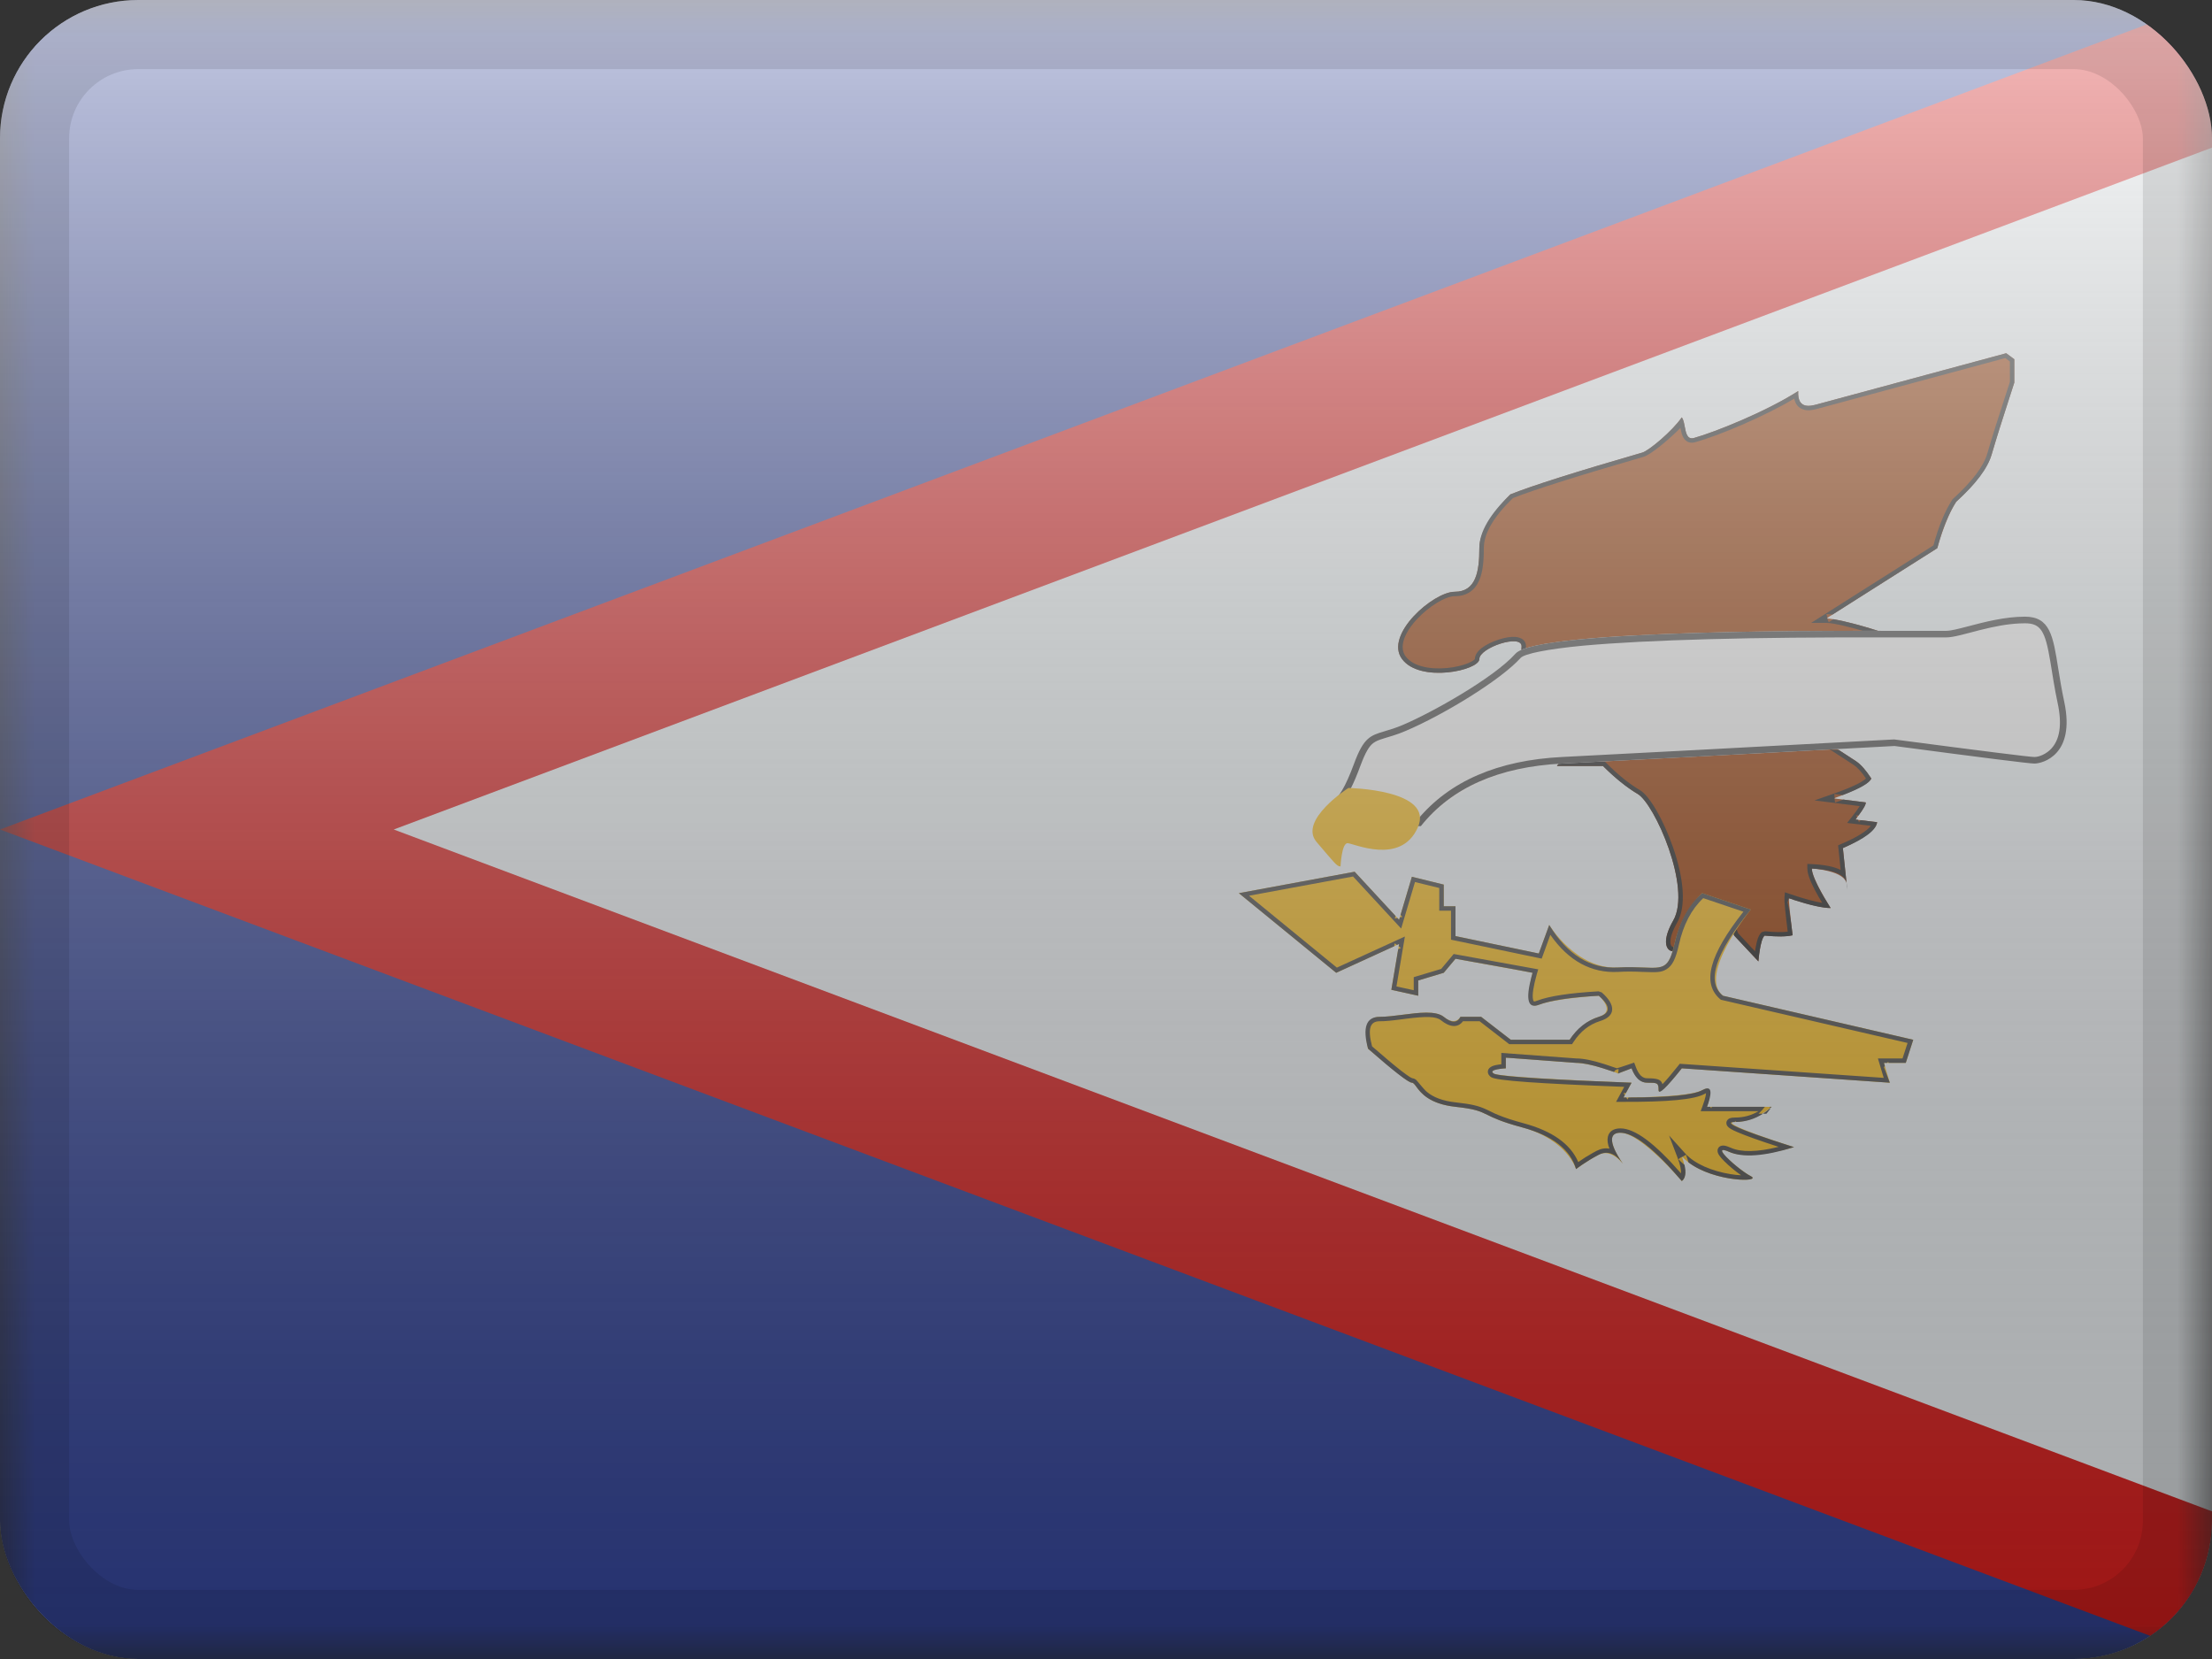 <svg width="32" height="24" viewBox="0 0 32 24" fill="none" xmlns="http://www.w3.org/2000/svg">
<rect x="0" y="0" width="32" height="24" fill="#333333" stroke="none"/>
<g clip-path="url(#clip0_230_28421)">
<mask id="mask0_230_28421" style="mask-type:luminance" maskUnits="userSpaceOnUse" x="0" y="0" width="32" height="24">
<rect width="32" height="24" fill="white"/>
</mask>
<g mask="url(#mask0_230_28421)">
<path fill-rule="evenodd" clip-rule="evenodd" d="M0 0H32V24H0V0Z" fill="#F7FCFF"/>
<path d="M0 -1H-1V0V11.307L-2.848 12L-1 12.693V24V25H0H32L32.351 23.064L2.848 12L32.351 0.936L32 -1H0Z" fill="#3547A0" stroke="#E31D1C" stroke-width="2"/>
<path fill-rule="evenodd" clip-rule="evenodd" d="M29.023 5.11C29.023 5.11 27.012 5.653 26.285 5.85C26.187 5.876 26 5.924 26.014 5.657C25.553 5.953 24.811 6.251 24.506 6.336C24.353 6.379 24.394 6.114 24.329 6.038C24.196 6.233 23.855 6.519 23.759 6.547C22.8 6.825 22.164 7.026 21.85 7.152C21.85 7.152 21.401 7.584 21.401 7.927C21.401 8.269 21.353 8.561 21.044 8.561C20.735 8.561 20.022 9.184 20.283 9.534C20.544 9.885 21.401 9.698 21.401 9.534C21.401 9.37 22.012 9.165 22.012 9.35C22.012 9.534 21.85 9.868 21.85 9.868H22.524L22.012 10.133H22.524L22.012 10.447H22.971L22.358 10.721H22.784L22.524 11.081H23.189C23.189 11.081 23.448 11.342 23.692 11.486C23.936 11.629 24.477 12.846 24.206 13.317C23.936 13.788 24.267 13.858 24.329 13.651C24.39 13.444 24.516 13.148 24.625 13.148C24.733 13.148 24.941 13.148 24.941 13.148L25.088 13.535L25.438 13.908C25.438 13.908 25.463 13.584 25.528 13.535C25.528 13.535 25.801 13.563 25.933 13.53C25.933 13.53 25.874 13.059 25.879 12.995C25.879 12.995 26.302 13.139 26.483 13.136C26.483 13.136 26.211 12.71 26.211 12.565C26.211 12.565 26.716 12.591 26.716 12.805L26.66 12.269C26.66 12.269 27.139 12.065 27.155 11.894L26.842 11.856C26.842 11.856 27.005 11.649 26.99 11.608L26.527 11.55C26.527 11.55 27.033 11.373 27.071 11.262C27.071 11.262 26.957 11.084 26.853 11.014L26.5 10.784C26.5 10.784 27.29 10.79 27.422 10.79C27.422 10.79 27.629 10.715 27.47 10.588C27.47 10.588 27.314 10.495 27.336 10.404C27.336 10.404 27.442 10.201 27.417 10.166C27.417 10.166 27.53 10.315 27.53 9.945C27.53 9.945 27.533 9.574 27.462 9.556C27.462 9.556 27.67 9.403 27.588 9.305C27.506 9.207 26.63 8.947 26.421 8.947L28.026 7.93C28.026 7.93 28.137 7.51 28.3 7.258C28.3 7.258 28.727 6.876 28.812 6.576C28.898 6.275 29.14 5.535 29.14 5.535V5.197L29.023 5.11Z" fill="#9C3900"/>
<path fill-rule="evenodd" clip-rule="evenodd" d="M26.211 12.565C26.232 12.566 26.252 12.567 26.276 12.569C26.543 12.591 26.688 12.658 26.713 12.77L26.724 12.87C26.724 12.835 26.72 12.802 26.713 12.77L26.66 12.269C26.979 12.133 27.144 12.008 27.155 11.894L26.916 11.865L26.893 11.895L26.879 11.86L26.842 11.856L26.864 11.827L26.85 11.793L26.887 11.797C26.964 11.694 26.998 11.631 26.99 11.608L26.666 11.567C26.629 11.581 26.59 11.595 26.548 11.61C26.548 11.61 26.536 11.546 26.541 11.544L26.535 11.486L26.658 11.502C26.911 11.406 27.049 11.326 27.071 11.262C26.995 11.143 26.922 11.06 26.853 11.014L26.599 10.849L26.499 10.848C26.499 10.848 26.512 10.785 26.519 10.785L26.535 10.731L26.619 10.785C27.073 10.788 27.341 10.79 27.422 10.79C27.56 10.74 27.576 10.673 27.47 10.588C27.366 10.526 27.322 10.465 27.336 10.404C27.37 10.339 27.394 10.286 27.408 10.247C27.393 10.236 27.378 10.221 27.365 10.204L27.417 10.166L27.471 10.13C27.485 10.15 27.489 10.174 27.485 10.205C27.515 10.187 27.53 10.101 27.53 9.945C27.532 9.78 27.522 9.667 27.501 9.607L27.462 9.556L27.478 9.494C27.492 9.498 27.505 9.504 27.516 9.513C27.611 9.43 27.635 9.361 27.588 9.305C27.516 9.219 26.83 9.008 26.523 8.958L26.456 9.001C26.456 9.001 26.427 8.947 26.437 8.937L26.421 8.884C26.444 8.884 26.474 8.886 26.509 8.891L28.026 7.93C28.1 7.65 28.191 7.426 28.3 7.258C28.584 7.003 28.755 6.776 28.812 6.576C28.87 6.375 28.979 6.029 29.14 5.535V5.197L29.023 5.11C27.682 5.472 26.77 5.718 26.285 5.85C26.187 5.876 26 5.924 26.014 5.657C25.553 5.953 24.811 6.251 24.506 6.336C24.408 6.363 24.39 6.265 24.372 6.17C24.362 6.117 24.352 6.065 24.329 6.038C24.196 6.233 23.855 6.519 23.759 6.547C22.8 6.825 22.164 7.026 21.85 7.152C21.551 7.44 21.401 7.698 21.401 7.927C21.401 8.269 21.353 8.561 21.044 8.561C20.735 8.561 20.022 9.184 20.283 9.534C20.544 9.885 21.401 9.698 21.401 9.534C21.401 9.37 22.012 9.165 22.012 9.35C22.012 9.473 21.958 9.645 21.85 9.868H22.385L22.494 9.811L22.51 9.875L22.524 9.931H22.401L22.012 10.133H22.402L22.49 10.079L22.509 10.143L22.524 10.197H22.42L22.012 10.447H22.815L22.945 10.389L22.959 10.453L22.971 10.511H22.829L22.358 10.721H22.704L22.731 10.684L22.75 10.721H22.784L22.764 10.747L22.784 10.784H22.738L22.524 11.081H23.189C23.362 11.255 23.529 11.39 23.692 11.486C23.936 11.629 24.477 12.846 24.206 13.317C23.936 13.788 24.267 13.858 24.329 13.651C24.39 13.444 24.516 13.148 24.625 13.148H24.941L25.088 13.535L25.438 13.908C25.438 13.908 25.463 13.584 25.528 13.535C25.71 13.553 25.845 13.552 25.933 13.53C25.93 13.508 25.928 13.487 25.925 13.466C25.901 13.274 25.885 13.14 25.858 13.055L25.879 12.995C25.879 12.995 25.943 13.009 25.944 13.017C26.192 13.098 26.372 13.137 26.483 13.136C26.336 12.905 26.248 12.736 26.218 12.619C26.213 12.598 26.211 12.58 26.211 12.565ZM26.505 11.489L26.249 11.579L26.903 11.662C26.88 11.7 26.842 11.752 26.791 11.817L26.721 11.905L27.064 11.947C27.009 12.021 26.866 12.112 26.635 12.21L26.591 12.229L26.628 12.585C26.533 12.537 26.394 12.51 26.214 12.501L26.146 12.498V12.565C26.146 12.664 26.218 12.826 26.361 13.061C26.247 13.043 26.093 13.001 25.9 12.935L25.821 12.908L25.815 12.991C25.811 13.036 25.827 13.194 25.862 13.478C25.783 13.488 25.673 13.486 25.535 13.472L25.489 13.484C25.444 13.518 25.419 13.591 25.398 13.707C25.395 13.725 25.392 13.744 25.389 13.762L25.145 13.501L24.986 13.084H24.625C24.485 13.084 24.357 13.326 24.266 13.634C24.249 13.691 24.207 13.71 24.186 13.691C24.146 13.655 24.156 13.534 24.262 13.348C24.397 13.114 24.36 12.712 24.203 12.258C24.068 11.868 23.866 11.514 23.725 11.431C23.568 11.338 23.404 11.207 23.236 11.036L23.216 11.017H22.649L22.909 10.657H22.657L23.271 10.383H22.238L22.751 10.069H22.274L22.786 9.804H21.951C22.034 9.617 22.076 9.466 22.076 9.35C22.076 9.266 22.012 9.221 21.921 9.214C21.856 9.209 21.773 9.223 21.686 9.251C21.491 9.313 21.336 9.419 21.336 9.534C21.336 9.539 21.303 9.567 21.238 9.594C21.157 9.627 21.048 9.653 20.934 9.664C20.665 9.689 20.436 9.632 20.335 9.496C20.24 9.368 20.305 9.167 20.497 8.959C20.673 8.769 20.913 8.625 21.044 8.625C21.216 8.625 21.333 8.545 21.398 8.398C21.448 8.284 21.466 8.137 21.466 7.927C21.466 7.721 21.604 7.48 21.886 7.206C22.202 7.081 22.833 6.882 23.777 6.609C23.881 6.578 24.147 6.356 24.31 6.191C24.324 6.263 24.334 6.3 24.355 6.335C24.391 6.393 24.451 6.418 24.524 6.397C24.883 6.297 25.538 6.017 25.956 5.767C25.974 5.849 26.018 5.902 26.088 5.924C26.151 5.944 26.208 5.937 26.302 5.911C26.783 5.781 27.686 5.537 29.009 5.18L29.076 5.229V5.525C28.916 6.014 28.807 6.359 28.75 6.558C28.697 6.745 28.533 6.963 28.245 7.224C28.136 7.393 28.044 7.615 27.97 7.89L26.201 9.011H26.421C26.621 9.011 27.474 9.269 27.538 9.346C27.561 9.373 27.536 9.422 27.423 9.505L27.315 9.585L27.435 9.615C27.44 9.626 27.446 9.646 27.451 9.673C27.461 9.733 27.466 9.825 27.465 9.945C27.465 10.04 27.459 10.107 27.45 10.141C27.45 10.141 27.36 10.188 27.357 10.188L27.357 10.187L27.357 10.187C27.356 10.195 27.353 10.207 27.348 10.223C27.335 10.259 27.312 10.31 27.273 10.39C27.251 10.483 27.31 10.566 27.433 10.64C27.492 10.688 27.491 10.697 27.411 10.726C27.31 10.726 27.006 10.724 26.5 10.721L26.282 10.719L26.818 11.067C26.871 11.103 26.931 11.168 26.994 11.262C26.975 11.28 26.938 11.306 26.885 11.334C26.798 11.38 26.671 11.432 26.505 11.489ZM27.357 10.188L27.357 10.19L27.357 10.188L27.357 10.188L27.357 10.188Z" fill="#212121"/>
<path fill-rule="evenodd" clip-rule="evenodd" d="M27.407 10.792C27.407 10.792 29.316 11.046 29.431 11.046C29.547 11.046 30.027 10.924 29.863 10.155C29.698 9.386 29.765 8.921 29.294 8.921C28.823 8.921 28.332 9.126 28.155 9.126C27.979 9.126 28.15 9.126 27.407 9.126C26.665 9.126 22.244 9.1 21.925 9.455C21.607 9.81 20.711 10.31 20.297 10.486C19.882 10.663 19.775 10.54 19.589 11.046C19.402 11.553 19.264 11.588 19.264 11.588L19.589 11.951H20.555C20.555 11.951 21.221 11.116 22.602 11.046C23.984 10.977 27.407 10.792 27.407 10.792Z" fill="white"/>
<path fill-rule="evenodd" clip-rule="evenodd" d="M22.602 11.046C23.523 11 25.125 10.915 27.407 10.792C28.68 10.961 29.355 11.046 29.431 11.046C29.547 11.046 30.027 10.924 29.863 10.155C29.825 9.978 29.799 9.817 29.776 9.674C29.701 9.197 29.657 8.921 29.294 8.921C29.002 8.921 28.702 9 28.475 9.06C28.335 9.096 28.223 9.126 28.155 9.126H27.407C27.369 9.126 27.321 9.126 27.265 9.126C26.221 9.124 22.227 9.119 21.925 9.455C21.607 9.81 20.711 10.31 20.297 10.486C20.191 10.531 20.105 10.557 20.032 10.578C19.822 10.641 19.728 10.669 19.589 11.046C19.465 11.384 19.356 11.565 19.264 11.588L19.589 11.951H20.555C20.999 11.394 21.681 11.093 22.602 11.046ZM20.509 11.855H19.633L19.408 11.605C19.498 11.512 19.585 11.338 19.68 11.079C19.717 10.98 19.749 10.907 19.781 10.853C19.839 10.755 19.885 10.724 20.008 10.686C20.01 10.685 20.02 10.682 20.033 10.678C20.067 10.668 20.124 10.651 20.148 10.643C20.212 10.623 20.272 10.601 20.335 10.574C20.881 10.342 21.71 9.838 21.998 9.518C22.052 9.458 22.381 9.39 22.899 9.341C23.367 9.298 23.982 9.267 24.713 9.247C25.526 9.225 26.279 9.22 27.225 9.221C27.221 9.221 27.306 9.221 27.327 9.221L27.407 9.221H28.155C28.206 9.221 28.269 9.21 28.365 9.187C28.389 9.181 28.457 9.163 28.52 9.147C28.571 9.134 28.618 9.121 28.639 9.116C28.865 9.059 29.042 9.027 29.214 9.019C29.241 9.018 29.268 9.017 29.294 9.017C29.521 9.017 29.587 9.124 29.66 9.564C29.663 9.579 29.67 9.623 29.678 9.673C29.689 9.738 29.701 9.813 29.706 9.845C29.726 9.965 29.745 10.07 29.768 10.175C29.835 10.489 29.794 10.699 29.679 10.826C29.605 10.908 29.499 10.951 29.431 10.951C29.362 10.951 28.675 10.864 27.402 10.697C25.12 10.82 23.518 10.904 22.598 10.951C21.67 10.998 20.972 11.299 20.509 11.855Z" fill="#4D4D4D"/>
<path fill-rule="evenodd" clip-rule="evenodd" d="M19.507 11.399C19.507 11.399 18.779 11.866 19.046 12.18C19.314 12.494 19.34 12.534 19.393 12.534C19.393 12.534 19.408 12.198 19.494 12.198C19.58 12.198 20.263 12.524 20.51 11.972C20.758 11.421 19.507 11.399 19.507 11.399Z" fill="#FFC221"/>
<path fill-rule="evenodd" clip-rule="evenodd" d="M17.922 12.921L19.597 12.611L20.24 13.306L20.425 12.684L20.886 12.797V13.111H21.056V13.542L22.261 13.794L22.412 13.381C22.412 13.381 22.805 14.028 23.407 13.996C24.01 13.964 24.117 14.135 24.223 13.656C24.329 13.178 24.625 12.921 24.625 12.921L25.328 13.158C25.328 13.158 24.555 14.107 24.925 14.405L27.678 15.042L27.57 15.376H27.254L27.339 15.663L24.33 15.455C24.33 15.455 23.994 15.88 23.994 15.771C23.994 15.663 23.976 15.663 23.828 15.663C23.68 15.663 23.603 15.455 23.603 15.455L23.407 15.53C23.407 15.53 23.437 15.534 23.191 15.455C22.944 15.376 22.8 15.376 22.8 15.376L21.784 15.301V15.455C21.784 15.455 21.515 15.468 21.608 15.53C21.701 15.592 23.603 15.663 23.603 15.663L23.487 15.877C23.487 15.877 24.427 15.88 24.625 15.771C24.822 15.663 24.695 16.012 24.695 16.012H25.629C25.629 16.012 25.397 16.231 25.101 16.231C24.804 16.231 25.953 16.595 25.953 16.595C25.953 16.595 25.311 16.794 25.014 16.663C24.717 16.531 25.14 16.917 25.328 17.015C25.515 17.112 24.668 17.104 24.33 16.727C24.33 16.727 24.436 17.006 24.33 17.086C24.33 17.086 23.737 16.387 23.441 16.387C23.144 16.387 23.487 16.848 23.487 16.848C23.487 16.848 23.318 16.607 23.129 16.705C22.94 16.803 22.8 16.913 22.8 16.913C22.8 16.913 22.676 16.487 22.022 16.31C21.368 16.134 21.587 16.069 21.056 16.012C20.525 15.954 20.498 15.663 20.425 15.663C20.352 15.663 19.791 15.171 19.791 15.171C19.791 15.171 19.666 14.71 19.959 14.71C20.252 14.71 20.716 14.573 20.886 14.71C21.056 14.848 21.128 14.71 21.128 14.71H21.427L21.856 15.042H22.707C22.707 15.042 22.87 14.79 23.129 14.71C23.388 14.631 23.129 14.405 23.129 14.405C23.129 14.405 22.511 14.44 22.261 14.536C22.011 14.632 22.171 14.073 22.171 14.073L21.056 13.87L20.886 14.073L20.517 14.184V14.405L20.128 14.319L20.24 13.656L19.33 14.073L17.922 12.921Z" fill="#FFC221"/>
<path fill-rule="evenodd" clip-rule="evenodd" d="M23.521 15.813L23.603 15.663C22.447 15.62 21.792 15.579 21.638 15.541C21.623 15.537 21.613 15.534 21.608 15.53C21.515 15.468 21.784 15.455 21.784 15.455V15.36V15.301L21.848 15.305L22.8 15.376C22.896 15.376 23.026 15.402 23.191 15.455C23.26 15.477 23.313 15.495 23.35 15.507C23.352 15.502 23.356 15.496 23.364 15.486C23.381 15.475 23.388 15.47 23.396 15.469C23.401 15.467 23.407 15.467 23.416 15.467C23.416 15.467 23.411 15.531 23.407 15.53C23.407 15.53 23.542 15.477 23.544 15.478L23.603 15.455C23.627 15.519 23.655 15.568 23.689 15.602L23.702 15.615C23.739 15.647 23.78 15.663 23.828 15.663C23.976 15.663 23.994 15.663 23.994 15.771C23.994 15.844 24.106 15.738 24.33 15.455L27.339 15.663L27.254 15.439L27.267 15.421L27.254 15.376H27.302L27.316 15.358L27.321 15.376H27.57L27.678 15.042L24.925 14.405C24.678 14.206 24.813 13.79 25.328 13.158L24.625 12.921C24.428 13.092 24.294 13.337 24.223 13.656C24.144 14.012 24.065 14.009 23.781 13.997C23.683 13.993 23.561 13.988 23.407 13.996C23.005 14.018 22.674 13.813 22.412 13.381L22.261 13.794L21.056 13.542V13.111H20.886V12.797L20.425 12.684L20.261 13.235L20.288 13.264L20.25 13.272L20.24 13.306L20.216 13.28L20.178 13.288L20.189 13.251L19.597 12.611L17.922 12.921L19.33 14.073L20.169 13.689L20.176 13.646L20.209 13.67L20.24 13.656L20.234 13.689L20.267 13.714L20.227 13.732L20.128 14.319L20.517 14.405V14.184L20.886 14.073L21.056 13.87C21.056 13.87 22.108 14.057 22.113 14.062L22.171 14.073C22.166 14.092 22.16 14.111 22.154 14.134C22.068 14.462 22.104 14.596 22.261 14.536C22.428 14.472 22.717 14.428 23.129 14.405C23.302 14.555 23.302 14.657 23.129 14.71C22.956 14.764 22.816 14.874 22.707 15.042H21.856L21.427 14.71H21.128C21.08 14.802 21 14.802 20.886 14.71C20.772 14.618 20.524 14.65 20.285 14.681C20.169 14.696 20.055 14.71 19.959 14.71C19.764 14.71 19.708 14.864 19.791 15.171C20.165 15.499 20.377 15.663 20.425 15.663C20.446 15.663 20.462 15.685 20.488 15.719C20.552 15.807 20.673 15.97 21.056 16.012C21.344 16.043 21.411 16.076 21.517 16.128C21.606 16.172 21.722 16.229 22.022 16.31C22.458 16.428 22.718 16.629 22.8 16.913C22.8 16.913 22.94 16.803 23.129 16.705C23.251 16.642 23.367 16.684 23.477 16.833C23.497 16.863 23.509 16.879 23.509 16.879C23.498 16.863 23.488 16.848 23.477 16.833C23.421 16.755 23.176 16.387 23.441 16.387C23.638 16.387 23.934 16.62 24.33 17.086C24.383 17.046 24.396 16.968 24.369 16.852C24.337 16.826 24.308 16.799 24.281 16.77C24.281 16.77 24.331 16.731 24.338 16.736L24.39 16.705C24.405 16.744 24.417 16.781 24.427 16.816C24.805 17.104 25.5 17.104 25.328 17.015C25.216 16.957 25.02 16.796 24.939 16.698C24.898 16.646 24.898 16.619 24.983 16.65C24.993 16.654 25.003 16.658 25.014 16.663C25.212 16.751 25.525 16.728 25.953 16.595C25.507 16.454 25.224 16.354 25.088 16.286C25.02 16.249 25.024 16.231 25.102 16.231C25.101 16.226 25.098 16.221 25.095 16.215C25.099 16.218 25.105 16.222 25.12 16.231C25.259 16.227 25.386 16.188 25.503 16.112H25.554C25.573 16.089 25.592 16.065 25.61 16.039L25.608 16.031C25.615 16.025 25.622 16.018 25.629 16.012H25.603L25.608 16.031C25.574 16.061 25.539 16.088 25.503 16.112H25.44C25.471 16.083 25.502 16.049 25.532 16.012H24.764L24.756 16.033L24.741 16.012H24.695C24.701 15.997 24.706 15.983 24.71 15.969L24.717 15.948C24.774 15.765 24.744 15.706 24.625 15.771C24.498 15.841 24.143 15.876 23.56 15.877L23.544 15.906L23.526 15.877L23.487 15.877L23.505 15.843L23.487 15.813L23.521 15.813ZM19.34 13.998L18.069 12.958L19.574 12.68L20.27 13.433L20.47 12.76L20.821 12.846V13.175H20.991V13.594L22.303 13.868L22.428 13.524C22.691 13.9 23.02 14.081 23.411 14.06C23.528 14.053 23.621 14.054 23.758 14.06C23.984 14.069 24.034 14.066 24.108 14.022C24.195 13.969 24.242 13.87 24.287 13.67C24.351 13.379 24.469 13.154 24.64 12.993L25.221 13.189C24.732 13.808 24.608 14.231 24.895 14.463L27.596 15.088L27.523 15.312H27.167L27.251 15.593L24.3 15.389L24.279 15.416C24.179 15.541 24.103 15.631 24.05 15.684C24.03 15.614 23.971 15.599 23.828 15.599C23.761 15.599 23.706 15.549 23.664 15.433L23.641 15.372C23.641 15.372 23.397 15.456 23.389 15.454C23.353 15.441 23.293 15.421 23.211 15.394C23.042 15.34 22.907 15.312 22.803 15.312L21.719 15.232V15.396C21.704 15.398 21.69 15.4 21.676 15.402C21.63 15.409 21.594 15.418 21.569 15.434C21.506 15.471 21.51 15.542 21.572 15.583C21.649 15.634 22.25 15.675 23.497 15.723L23.379 15.94L23.487 15.94C24.127 15.942 24.511 15.907 24.656 15.827C24.666 15.822 24.674 15.818 24.68 15.815C24.68 15.825 24.678 15.838 24.675 15.854C24.668 15.889 24.654 15.935 24.634 15.99L24.603 16.075H25.44C25.336 16.137 25.223 16.167 25.101 16.167C25.068 16.167 25.044 16.17 25.025 16.177C24.978 16.196 24.959 16.247 24.989 16.29C25.01 16.319 25.055 16.345 25.139 16.38C25.257 16.431 25.454 16.501 25.731 16.591C25.421 16.668 25.19 16.671 25.041 16.605C24.999 16.586 24.967 16.576 24.942 16.573C24.892 16.567 24.845 16.594 24.847 16.651C24.849 16.693 24.881 16.735 24.943 16.797C25.011 16.866 25.105 16.944 25.188 17.002C25.143 17 25.091 16.995 25.036 16.986C24.764 16.942 24.515 16.837 24.378 16.685L24.146 16.427L24.269 16.75C24.308 16.851 24.322 16.925 24.318 16.974C23.941 16.541 23.653 16.324 23.441 16.324C23.343 16.324 23.277 16.367 23.26 16.446C23.249 16.495 23.258 16.552 23.283 16.617C23.223 16.606 23.162 16.616 23.099 16.648C23.079 16.659 23.059 16.669 23.04 16.68C22.968 16.72 22.9 16.763 22.832 16.811C22.719 16.547 22.452 16.36 22.039 16.249C21.883 16.207 21.769 16.169 21.677 16.131C21.642 16.117 21.612 16.104 21.579 16.087L21.567 16.081C21.548 16.072 21.512 16.055 21.5 16.049C21.391 15.998 21.289 15.973 21.063 15.948C20.867 15.927 20.734 15.873 20.64 15.794C20.614 15.772 20.574 15.724 20.539 15.683L20.539 15.683C20.512 15.65 20.488 15.621 20.479 15.616C20.465 15.606 20.449 15.6 20.427 15.597C20.419 15.594 20.407 15.587 20.393 15.579C20.363 15.559 20.322 15.53 20.27 15.49C20.169 15.411 20.028 15.293 19.849 15.137C19.781 14.877 19.822 14.774 19.959 14.774C20.044 14.774 20.116 14.767 20.3 14.743L20.337 14.738C20.633 14.7 20.775 14.703 20.845 14.759C20.973 14.863 21.091 14.873 21.164 14.774H21.405L21.834 15.106H22.742L22.762 15.076C22.862 14.921 22.991 14.82 23.148 14.771C23.377 14.701 23.377 14.537 23.172 14.357L23.125 14.341C22.707 14.365 22.412 14.41 22.238 14.476C22.19 14.495 22.184 14.492 22.177 14.456C22.164 14.391 22.183 14.267 22.233 14.09L22.253 14.023L21.03 13.801L20.849 14.017L20.452 14.136V14.325L20.202 14.27L20.324 13.548L19.34 13.998ZM23.407 15.532C23.417 15.534 23.42 15.533 23.414 15.529L23.407 15.532ZM21.636 15.543L21.636 15.543L21.637 15.543L21.636 15.543Z" fill="#4D4D4D"/>
</g>
<rect width="32" height="24" fill="url(#paint0_linear_230_28421)" style="mix-blend-mode:overlay"/>
</g>
<rect x="0.5" y="0.5" width="31" height="23" rx="1.5" stroke="black" stroke-opacity="0.1"/>
<defs>
<linearGradient id="paint0_linear_230_28421" x1="16" y1="0" x2="16" y2="24" gradientUnits="userSpaceOnUse">
<stop stop-color="white" stop-opacity="0.7"/>
<stop offset="1" stop-opacity="0.3"/>
</linearGradient>
<clipPath id="clip0_230_28421">
<rect width="32" height="24" rx="2" fill="white"/>
</clipPath>
</defs>
</svg>
